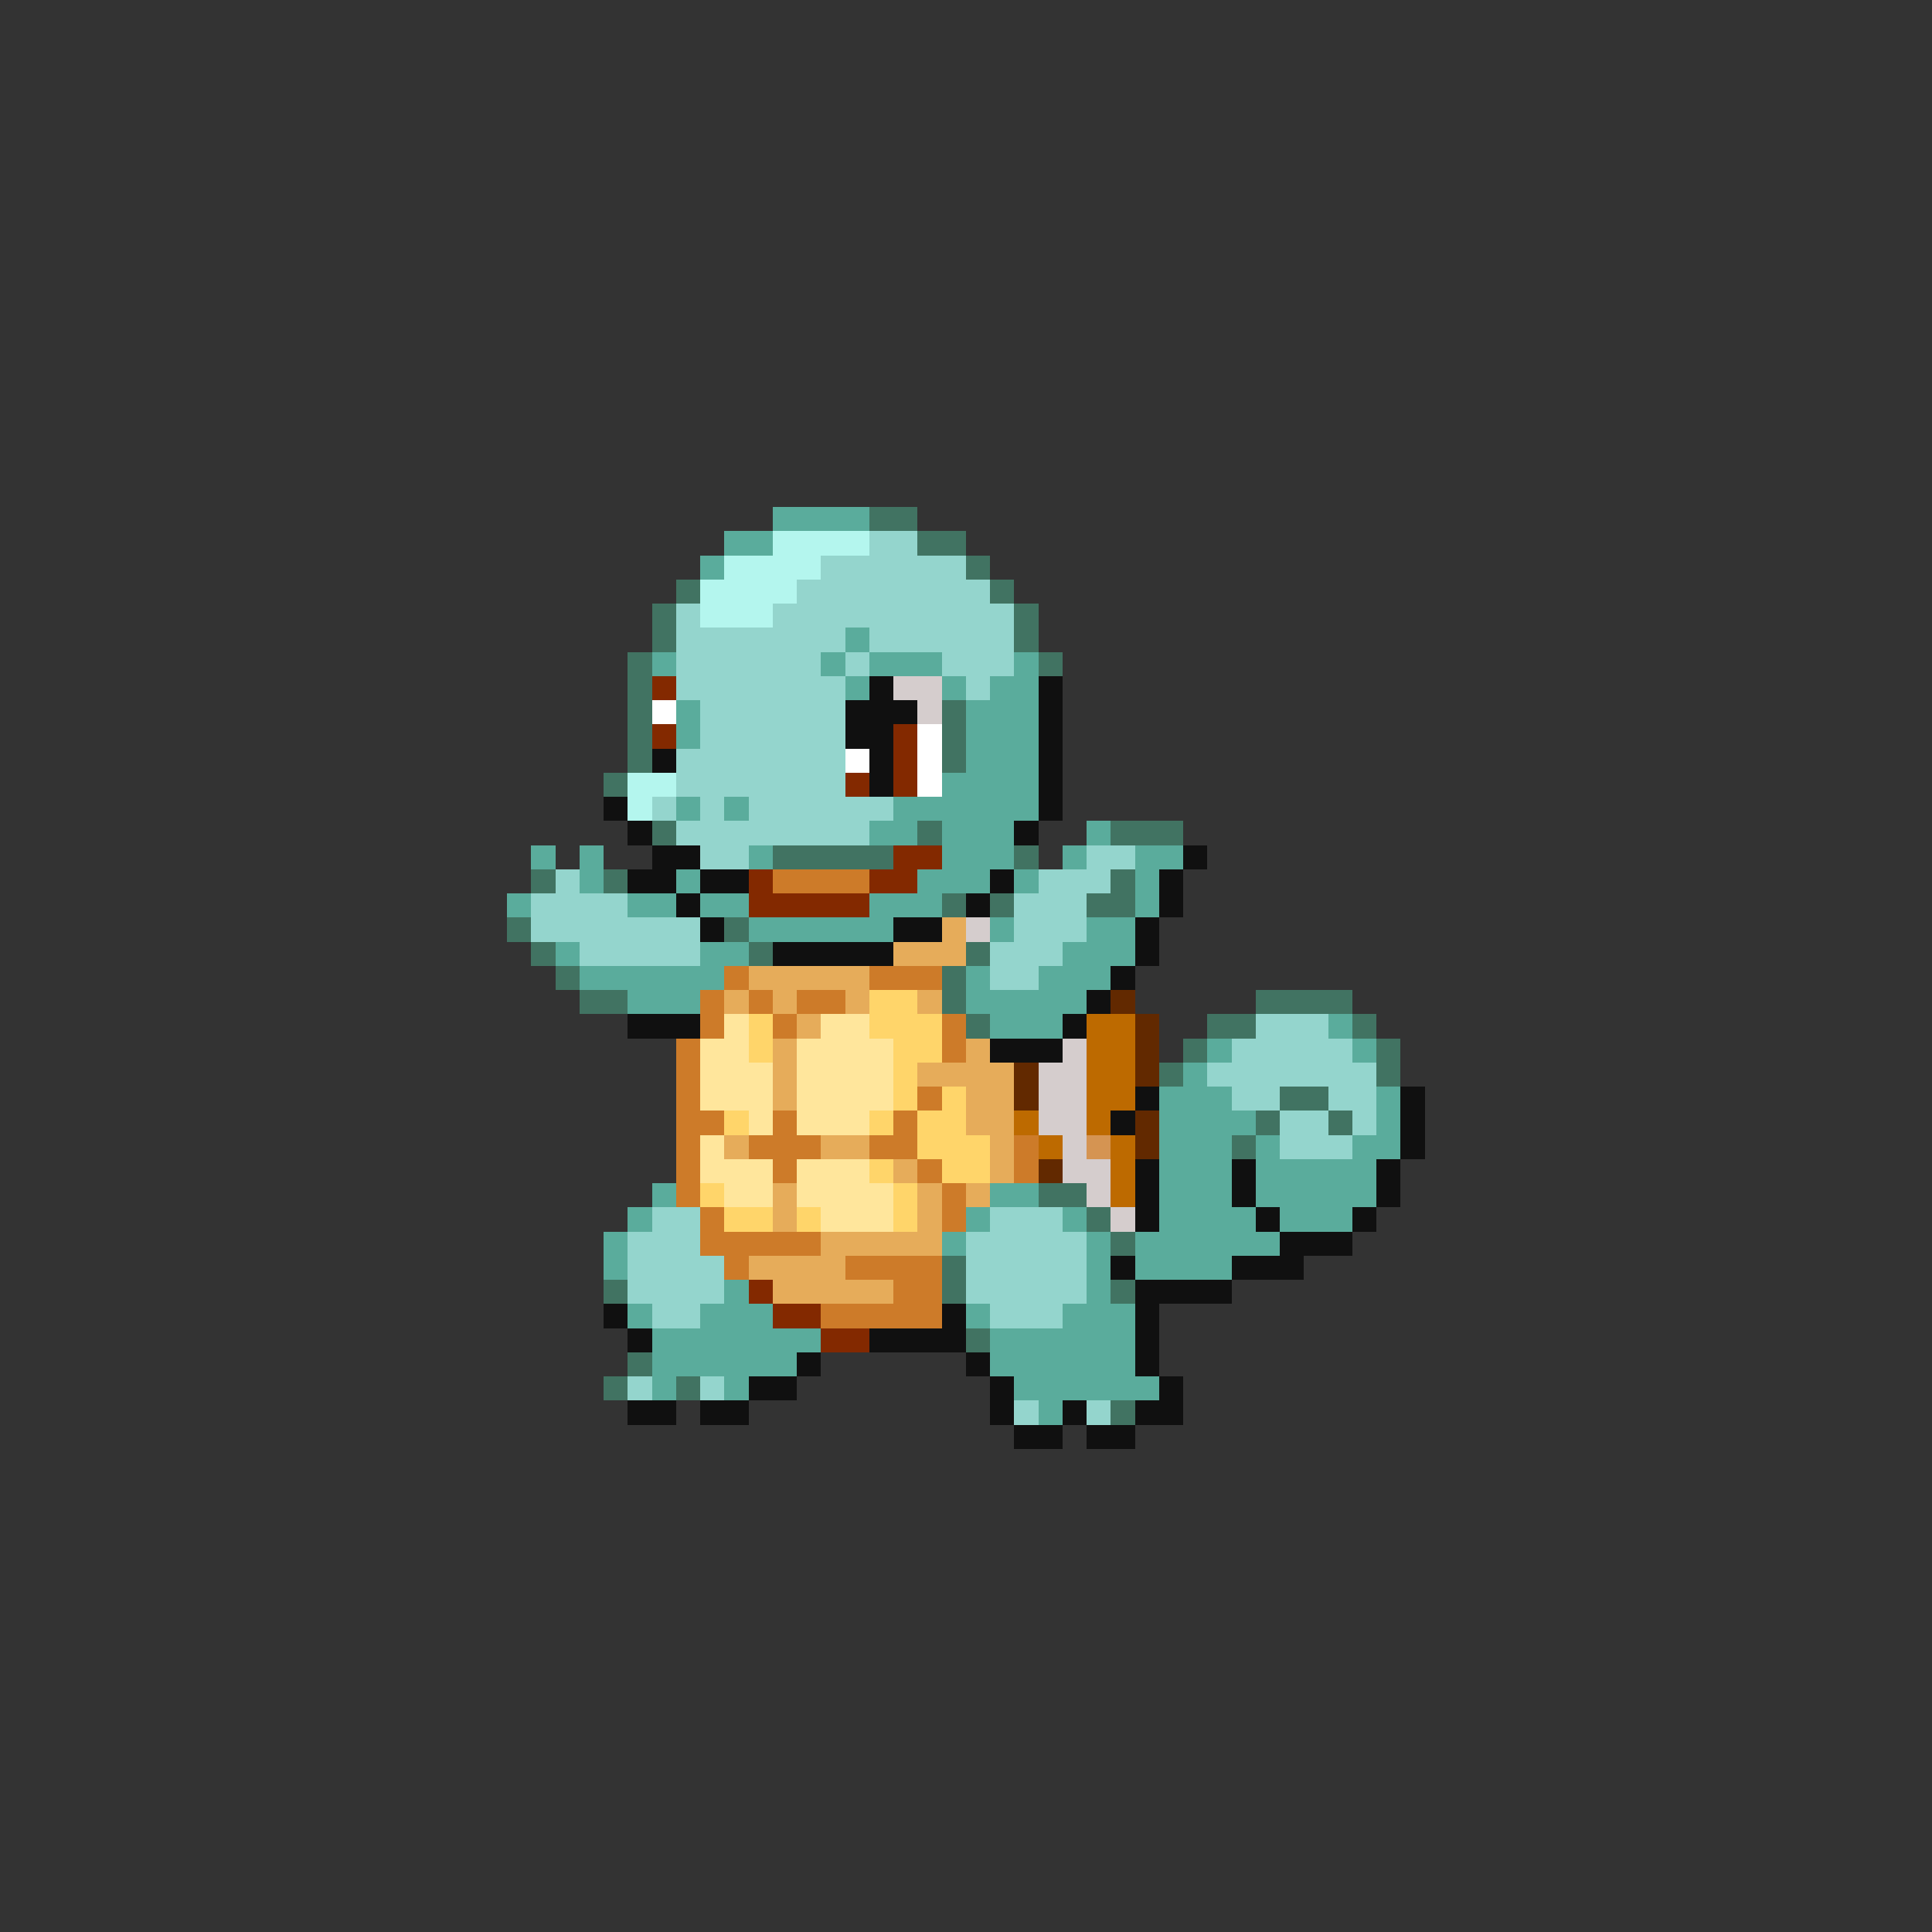 <svg xmlns="http://www.w3.org/2000/svg" viewBox="0 -0.5 80 80" shape-rendering="crispEdges">
<rect x="0" y="-0.5" width="80" height="80" fill="#333333" stroke="none"/>
<path stroke="#5aac9c" d="M32 21h4M30 22h2M29 23h1M35 26h1M27 27h1M34 27h1M36 27h3M42 27h1M35 28h1M39 28h1M41 28h2M28 29h1M40 29h3M28 30h1M40 30h3M40 31h3M39 32h4M28 33h1M30 33h1M37 33h6M36 34h2M39 34h3M45 34h1M22 35h1M24 35h1M31 35h1M39 35h3M44 35h1M47 35h2M24 36h1M28 36h1M38 36h3M42 36h1M47 36h1M21 37h1M26 37h2M29 37h2M36 37h3M47 37h1M31 38h6M41 38h1M45 38h2M23 39h1M29 39h2M44 39h3M24 40h6M40 40h1M43 40h3M26 41h3M40 41h5M41 42h3M55 42h1M50 43h1M56 43h1M49 44h1M48 45h3M57 45h1M48 46h4M57 46h1M48 47h3M52 47h1M56 47h2M48 48h3M52 48h5M27 49h1M41 49h2M48 49h3M52 49h5M26 50h1M40 50h1M44 50h1M48 50h4M53 50h3M25 51h1M39 51h1M45 51h1M47 51h6M25 52h1M45 52h1M47 52h4M30 53h1M45 53h1M26 54h1M29 54h3M40 54h1M44 54h3M27 55h7M41 55h6M27 56h6M41 56h6M27 57h1M30 57h1M42 57h6M43 58h1" />
<path stroke="#417362" d="M36 21h2M38 22h2M40 23h1M28 24h1M41 24h1M27 25h1M42 25h1M27 26h1M42 26h1M26 27h1M43 27h1M26 28h1M26 29h1M39 29h1M26 30h1M39 30h1M26 31h1M39 31h1M25 32h1M27 34h1M38 34h1M46 34h3M32 35h5M42 35h1M22 36h1M25 36h1M46 36h1M39 37h1M41 37h1M45 37h2M21 38h1M30 38h1M22 39h1M31 39h1M40 39h1M23 40h1M39 40h1M24 41h2M39 41h1M52 41h4M40 42h1M50 42h2M56 42h1M49 43h1M57 43h1M48 44h1M57 44h1M53 45h2M52 46h1M55 46h1M51 47h1M43 49h2M45 50h1M46 51h1M39 52h1M25 53h1M39 53h1M46 53h1M40 55h1M26 56h1M25 57h1M28 57h1M46 58h1" />
<path stroke="#b4f6ee" d="M32 22h4M30 23h4M29 24h4M29 25h3M26 32h2M26 33h1" />
<path stroke="#94d5cd" d="M36 22h2M34 23h6M33 24h8M28 25h1M32 25h10M28 26h7M36 26h6M28 27h6M35 27h1M39 27h3M28 28h7M40 28h1M29 29h6M29 30h6M28 31h7M28 32h7M27 33h1M29 33h1M31 33h6M28 34h8M29 35h2M45 35h2M23 36h1M43 36h3M22 37h4M42 37h3M22 38h7M42 38h3M24 39h5M41 39h3M41 40h2M52 42h3M51 43h5M50 44h7M51 45h2M55 45h2M53 46h2M56 46h1M53 47h3M27 50h2M41 50h3M26 51h3M40 51h5M26 52h4M40 52h5M26 53h4M40 53h5M27 54h2M41 54h3M26 57h1M29 57h1M42 58h1M45 58h1" />
<path stroke="#832900" d="M27 28h1M27 30h1M37 30h1M37 31h1M35 32h1M37 32h1M37 35h2M31 36h1M36 36h2M31 37h5M31 53h1M32 54h2M34 55h2" />
<path stroke="#101010" d="M36 28h1M43 28h1M35 29h3M43 29h1M35 30h2M43 30h1M27 31h1M36 31h1M43 31h1M36 32h1M43 32h1M25 33h1M43 33h1M26 34h1M42 34h1M27 35h2M49 35h1M26 36h2M29 36h2M41 36h1M48 36h1M28 37h1M40 37h1M48 37h1M29 38h1M37 38h2M47 38h1M32 39h5M47 39h1M46 40h1M45 41h1M26 42h3M44 42h1M41 43h3M47 45h1M58 45h1M46 46h1M58 46h1M58 47h1M47 48h1M51 48h1M57 48h1M47 49h1M51 49h1M57 49h1M47 50h1M52 50h1M56 50h1M53 51h3M46 52h1M51 52h3M47 53h4M25 54h1M39 54h1M47 54h1M26 55h1M36 55h4M47 55h1M33 56h1M40 56h1M47 56h1M31 57h2M41 57h1M48 57h1M26 58h2M29 58h2M41 58h1M44 58h1M47 58h2M42 59h2M45 59h2" />
<path stroke="#d5cdcd" d="M37 28h2M38 29h1M40 38h1M44 43h1M43 44h2M43 45h2M43 46h2M44 47h1M44 48h2M45 49h1M46 50h1" />
<path stroke="#ffffff" d="M27 29h1M38 30h1M35 31h1M38 31h1M38 32h1" />
<path stroke="#cd7b29" d="M32 36h4M30 40h1M36 40h3M29 41h1M31 41h1M33 41h2M29 42h1M32 42h1M39 42h1M28 43h1M39 43h1M28 44h1M28 45h1M38 45h1M28 46h2M32 46h1M37 46h1M28 47h1M31 47h3M36 47h2M42 47h1M28 48h1M32 48h1M38 48h1M42 48h1M28 49h1M39 49h1M29 50h1M39 50h1M29 51h5M30 52h1M35 52h4M37 53h2M34 54h5" />
<path stroke="#e6ac5a" d="M39 38h1M37 39h3M31 40h5M30 41h1M32 41h1M35 41h1M38 41h1M33 42h1M32 43h1M40 43h1M32 44h1M38 44h4M32 45h1M40 45h2M40 46h2M30 47h1M34 47h2M41 47h1M37 48h1M41 48h1M32 49h1M38 49h1M40 49h1M32 50h1M38 50h1M34 51h5M31 52h4M32 53h5" />
<path stroke="#ffd56a" d="M36 41h2M31 42h1M36 42h3M31 43h1M37 43h2M37 44h1M37 45h1M39 45h1M30 46h1M36 46h1M38 46h2M38 47h3M36 48h1M39 48h2M29 49h1M37 49h1M30 50h2M33 50h1M37 50h1" />
<path stroke="#622900" d="M46 41h1M47 42h1M47 43h1M42 44h1M47 44h1M42 45h1M47 46h1M47 47h1M43 48h1" />
<path stroke="#ffe69c" d="M30 42h1M34 42h2M29 43h2M33 43h4M29 44h3M33 44h4M29 45h3M33 45h4M31 46h1M33 46h3M29 47h1M29 48h3M33 48h3M30 49h2M33 49h4M34 50h3" />
<path stroke="#bd6a00" d="M45 42h2M45 43h2M45 44h2M45 45h2M42 46h1M45 46h1M43 47h1M46 47h1M46 48h1M46 49h1" />
<path stroke="#d59452" d="M45 47h1" />
</svg>